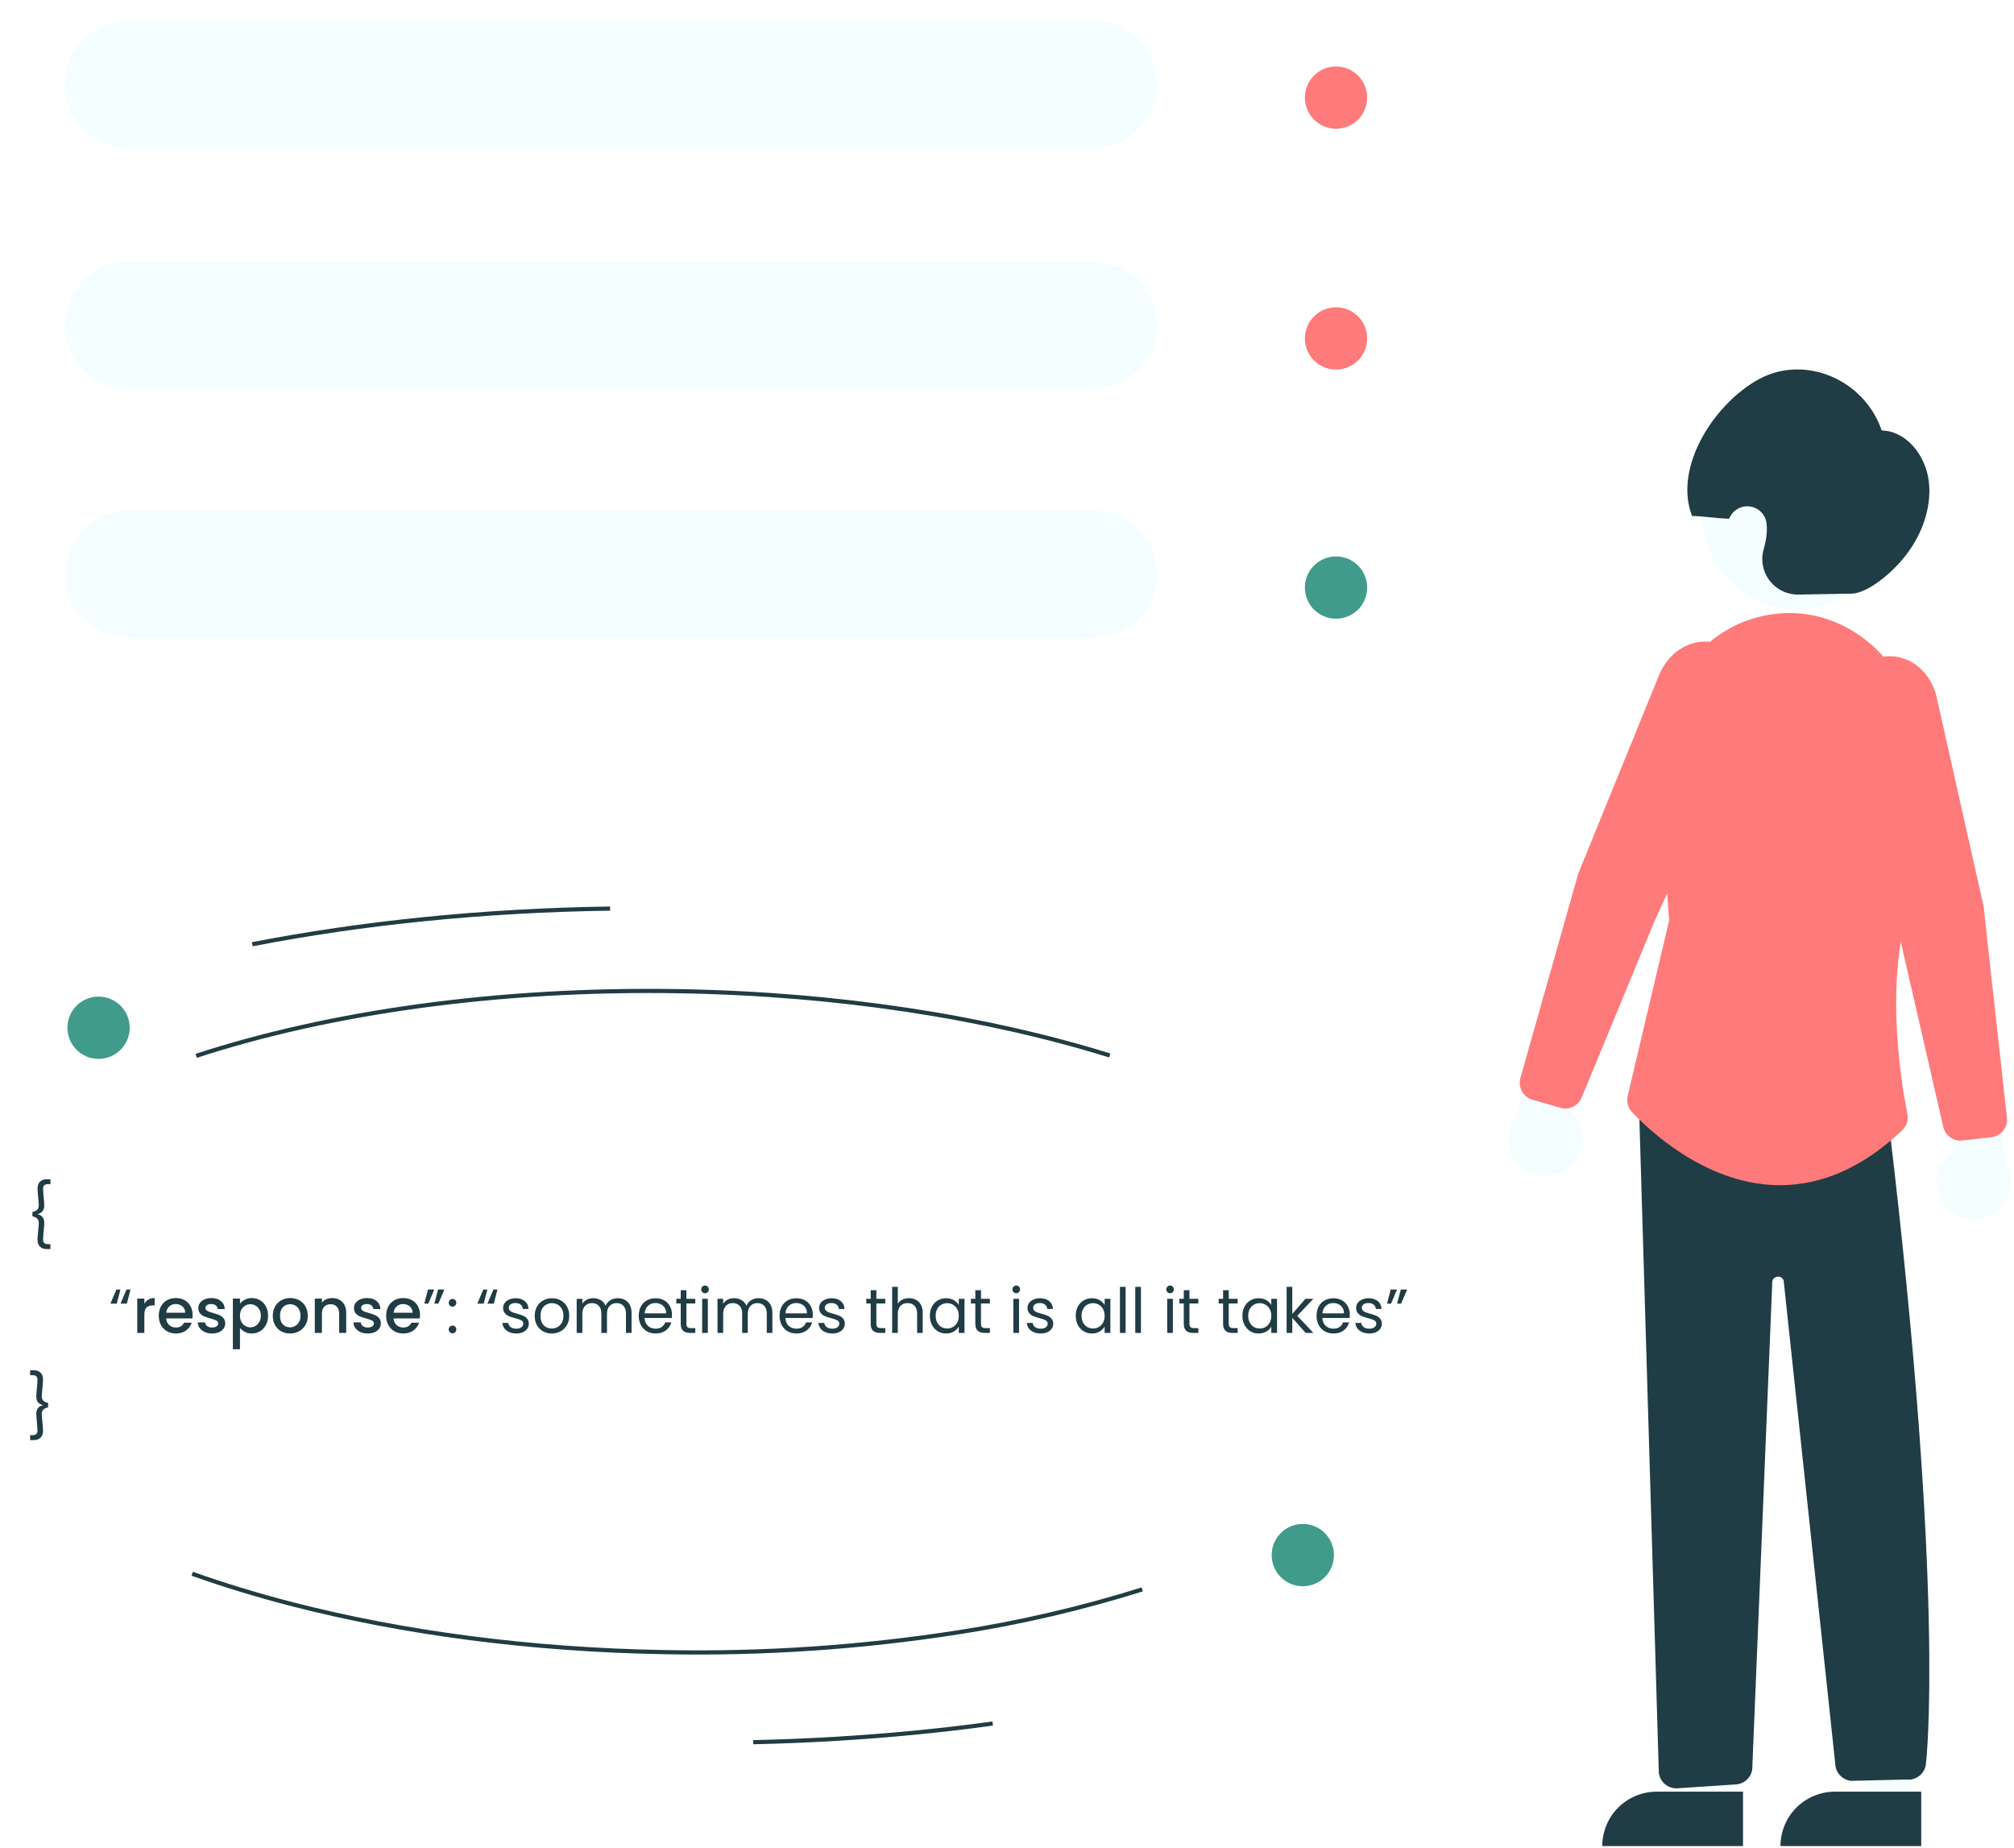 <svg viewBox="0 0 485 445" fill="none" xmlns="http://www.w3.org/2000/svg">
<path d="M181.389 419.557C188.319 419.403 195.161 419.12 201.913 418.707C214.674 417.929 227.054 416.714 239.053 415.061M46.281 378.987C53.897 381.706 62.006 384.177 70.539 386.372C97.009 393.179 127.563 397.318 160.163 397.869C183.744 398.329 207.33 396.738 230.655 393.112C245.689 390.782 260.532 387.322 275.058 382.761M267.242 254.183C237.786 245.02 202.102 239.353 163.559 238.701C119.673 237.959 79.213 243.839 47.247 254.267M146.923 218.805C116.227 219.251 87.121 222.27 60.756 227.393" stroke="#203C44" stroke-miterlimit="10"/>
<path d="M460.348 434.555L449.565 434.554L444.437 392.938L460.352 392.94L460.348 434.555Z" fill="#F4FDFF"/>
<path d="M441.862 431.471H462.659V444.573H428.767C428.767 442.852 429.106 441.149 429.764 439.559C430.422 437.969 431.387 436.525 432.603 435.309C433.819 434.092 435.262 433.127 436.851 432.469C438.44 431.81 440.142 431.471 441.862 431.471Z" fill="#203C44"/>
<path d="M417.429 434.555L406.645 434.554L401.518 392.938L417.433 392.94L417.429 434.555Z" fill="#F4FDFF"/>
<path d="M398.942 431.471H419.74V444.573H385.848C385.848 442.852 386.187 441.149 386.845 439.559C387.503 437.969 388.467 436.525 389.683 435.309C390.899 434.092 392.343 433.127 393.931 432.469C395.52 431.81 397.223 431.471 398.942 431.471Z" fill="#203C44"/>
<path d="M468.655 290.677C467.787 289.718 467.14 288.58 466.759 287.344C466.379 286.108 466.273 284.803 466.451 283.521C466.629 282.24 467.085 281.013 467.788 279.927C468.491 278.841 469.423 277.923 470.519 277.236L467.179 257.291L478.799 252.304L483.12 280.537C484.15 282.455 484.442 284.686 483.938 286.805C483.435 288.924 482.172 290.785 480.389 292.035C478.606 293.285 476.427 293.837 474.264 293.587C472.102 293.337 470.106 292.301 468.655 290.677V290.677Z" fill="#F4FDFF"/>
<path d="M377.688 281.253C378.702 280.451 379.528 279.435 380.108 278.279C380.688 277.123 381.007 275.853 381.044 274.56C381.08 273.267 380.832 271.981 380.318 270.794C379.805 269.607 379.037 268.547 378.069 267.688L384.656 248.57L374.02 241.731L365.097 268.861C363.764 270.583 363.108 272.735 363.255 274.908C363.401 277.081 364.339 279.125 365.891 280.653C367.443 282.18 369.501 283.085 371.675 283.196C373.85 283.306 375.989 282.615 377.688 281.253V281.253Z" fill="#F4FDFF"/>
<path d="M432.917 146.695C445.713 146.695 456.085 136.317 456.085 123.515C456.085 110.714 445.713 100.336 432.917 100.336C420.122 100.336 409.75 110.714 409.75 123.515C409.75 136.317 420.122 146.695 432.917 146.695Z" fill="#F4FDFF"/>
<path d="M445.991 142.955L433.118 143.184C431.778 143.21 430.449 142.921 429.241 142.339C428.032 141.758 426.977 140.9 426.161 139.836C425.344 138.772 424.789 137.53 424.54 136.212C424.291 134.893 424.355 133.535 424.727 132.246C425.002 131.314 425.209 130.364 425.345 129.402C425.49 128.354 425.519 127.292 425.43 126.237C425.349 125.181 424.911 124.184 424.188 123.409C423.466 122.634 422.502 122.128 421.454 121.974C420.407 121.819 419.338 122.026 418.423 122.559C417.507 123.092 416.8 123.92 416.418 124.908C414.253 124.939 409.642 124.233 407.478 124.264C402.882 112.476 412.897 97.052 423.677 91.258C434.668 85.352 448.934 91.361 453.147 103.671C458.994 103.776 463.744 109.545 464.498 116.04C465.251 122.535 462.58 129.316 458.495 134.294C454.41 139.272 449.046 142.9 445.991 142.955Z" fill="#203C44"/>
<path d="M403.678 430.67C402.635 430.664 401.63 430.276 400.854 429.578C400.079 428.881 399.586 427.922 399.469 426.886L394.693 266.223L454.862 270.508L454.908 270.895C468.505 384.773 463.857 424.193 463.809 424.578C463.775 425.16 463.622 425.73 463.359 426.251C463.096 426.771 462.728 427.232 462.279 427.605C461.83 427.977 461.308 428.252 460.748 428.414C460.187 428.576 459.6 428.62 459.021 428.544L445.724 428.863C444.716 428.749 443.782 428.277 443.092 427.533C442.402 426.79 442.001 425.823 441.962 424.809L429.537 308.442C429.46 308.14 429.28 307.874 429.027 307.692C428.774 307.51 428.465 307.423 428.154 307.445C427.834 307.444 427.524 307.555 427.276 307.757C427.029 307.96 426.859 308.242 426.797 308.556L421.997 425.304C422.048 426.388 421.681 427.45 420.971 428.27C420.262 429.09 419.264 429.607 418.185 429.712L404.099 430.649C403.959 430.663 403.818 430.67 403.678 430.67Z" fill="#203C44"/>
<path d="M376.971 266.949C376.574 266.949 376.179 266.893 375.797 266.783L369.044 264.843C367.966 264.532 367.054 263.806 366.509 262.824C365.963 261.843 365.828 260.685 366.132 259.604L380.067 210.375L399.501 162.644C401.433 157.899 405.47 154.787 410.037 154.523C412.123 154.421 414.193 154.926 415.998 155.978C417.802 157.029 419.263 158.581 420.204 160.447V160.447C421.249 162.443 421.823 164.653 421.881 166.906C421.94 169.159 421.481 171.395 420.54 173.443L398.452 221.774L380.891 264.322C380.571 265.099 380.028 265.764 379.33 266.231C378.632 266.699 377.811 266.949 376.971 266.949V266.949Z" fill="#FF7A7A"/>
<path d="M428.645 285.42C428.285 285.42 427.925 285.414 427.565 285.403C410.263 284.882 396.727 271.785 392.991 267.784C392.515 267.273 392.173 266.653 391.995 265.978C391.817 265.304 391.809 264.595 391.971 263.917L401.952 221.67L399.304 184.941C398.888 179.844 399.556 174.716 401.264 169.895C402.972 165.075 405.682 160.671 409.214 156.974C412.157 153.863 415.734 151.422 419.703 149.815C423.672 148.209 427.94 147.475 432.217 147.663C449.059 148.467 462.347 163.529 462.467 181.953C462.653 210.487 461.813 212.448 461.538 213.092C453.132 232.719 457.723 260.27 459.33 268.247C459.474 268.959 459.433 269.695 459.212 270.387C458.992 271.079 458.598 271.702 458.069 272.199C448.824 280.975 438.93 285.419 428.645 285.42Z" fill="#FF7A7A"/>
<path d="M472.096 274.681C471.136 274.68 470.205 274.353 469.454 273.754C468.704 273.155 468.179 272.319 467.965 271.383L457.667 226.5L443.866 175.199C443.277 173.024 443.194 170.742 443.623 168.53C444.053 166.318 444.984 164.233 446.344 162.437C447.581 160.754 449.278 159.465 451.231 158.726C453.184 157.988 455.309 157.831 457.349 158.275C461.81 159.291 465.278 163.027 466.4 168.026L477.677 218.262L483.301 269.17C483.422 270.287 483.097 271.406 482.397 272.283C481.697 273.161 480.678 273.726 479.563 273.856L472.583 274.653C472.421 274.671 472.259 274.681 472.096 274.681V274.681Z" fill="#FF7A7A"/>
<g filter="url(#filter0_dddd)">
<path d="M318.734 131C316.745 131 314.838 131.79 313.431 133.197C312.025 134.603 311.234 136.511 311.234 138.5C311.234 140.489 312.025 142.397 313.431 143.803C314.838 145.21 316.745 146 318.734 146C320.723 146 322.631 145.21 324.038 143.803C325.444 142.397 326.234 140.489 326.234 138.5C326.234 136.511 325.444 134.603 324.038 133.197C322.631 131.79 320.724 131 318.734 131Z" fill="#409B8B"/>
</g>
<path d="M30.88 5C26.838 5 22.961 6.607 20.102 9.467C17.244 12.327 15.638 16.206 15.638 20.25C15.638 24.295 17.244 28.174 20.102 31.034C22.961 33.894 26.838 35.5 30.88 35.5H263.434C267.476 35.5 271.353 33.894 274.211 31.034C277.07 28.174 278.676 24.295 278.676 20.25C278.676 16.206 277.07 12.327 274.211 9.467C271.353 6.607 267.476 5 263.434 5H30.88Z" fill="#F4FDFF"/>
<g filter="url(#filter1_dddd)">
<path d="M318.734 13C316.745 13 314.838 13.79 313.431 15.197C312.025 16.603 311.234 18.511 311.234 20.5C311.234 22.489 312.025 24.397 313.431 25.803C314.838 27.21 316.745 28 318.734 28H318.734C320.724 28 322.631 27.21 324.038 25.803C325.444 24.397 326.234 22.489 326.234 20.5C326.234 18.511 325.444 16.603 324.038 15.197C322.631 13.79 320.724 13 318.734 13V13Z" fill="#FF7A7A"/>
</g>
<path d="M30.88 63C26.838 63 22.961 64.607 20.102 67.467C17.244 70.327 15.638 74.206 15.638 78.25C15.638 82.295 17.244 86.174 20.102 89.034C22.961 91.894 26.838 93.5 30.88 93.5H263.434C267.476 93.5 271.353 91.894 274.211 89.034C277.07 86.174 278.676 82.295 278.676 78.25C278.676 74.206 277.07 70.327 274.211 67.467C271.353 64.607 267.476 63 263.434 63H30.88Z" fill="#F4FDFF"/>
<g filter="url(#filter2_dddd)">
<path d="M318.734 71C316.745 71 314.838 71.79 313.431 73.197C312.025 74.603 311.234 76.511 311.234 78.5C311.234 80.489 312.025 82.397 313.431 83.803C314.838 85.21 316.745 86 318.734 86C320.723 86 322.631 85.21 324.038 83.803C325.444 82.397 326.234 80.489 326.234 78.5C326.234 76.511 325.444 74.603 324.038 73.197C322.631 71.79 320.724 71 318.734 71Z" fill="#FF7A7A"/>
</g>
<path d="M30.88 123C26.838 123 22.961 124.607 20.102 127.467C17.244 130.327 15.638 134.206 15.638 138.25C15.638 142.295 17.244 146.174 20.102 149.034C22.961 151.894 26.838 153.5 30.88 153.5H263.434C267.476 153.5 271.353 151.894 274.211 149.034C277.07 146.174 278.676 142.295 278.676 138.25C278.676 134.206 277.07 130.327 274.211 127.467C271.353 124.607 267.476 123 263.434 123H30.88Z" fill="#F4FDFF"/>
<g filter="url(#filter3_dddd)">
<path d="M310.734 363.999C308.745 363.999 306.838 364.789 305.431 366.195C304.025 367.602 303.234 369.51 303.234 371.499C303.234 373.488 304.025 375.396 305.431 376.802C306.838 378.209 308.745 378.999 310.734 378.999C312.723 378.999 314.631 378.209 316.038 376.802C317.444 375.396 318.234 373.488 318.234 371.499C318.234 369.51 317.444 367.602 316.038 366.195C314.631 364.789 312.724 363.999 310.734 363.999Z" fill="#409B8B"/>
</g>
<g filter="url(#filter4_dddd)">
<path d="M20.734 236.999C18.745 236.999 16.838 237.789 15.431 239.195C14.025 240.602 13.234 242.51 13.234 244.499C13.234 246.488 14.024 248.396 15.431 249.802C16.838 251.209 18.745 251.999 20.734 251.999C22.724 251.999 24.631 251.209 26.038 249.802C27.444 248.396 28.234 246.488 28.234 244.499C28.234 242.51 27.444 240.602 26.038 239.195C24.631 237.789 22.724 236.999 20.734 236.999Z" fill="#409B8B"/>
</g>
<path d="M7.809 291.863C8.829 291.673 9.339 291.148 9.339 290.288C9.339 289.908 9.289 289.258 9.189 288.338C9.089 287.358 9.039 286.648 9.039 286.208C9.039 285.488 9.239 284.938 9.639 284.558C10.049 284.178 10.594 283.988 11.274 283.988H12.144V285.173H11.529C11.139 285.173 10.849 285.263 10.659 285.443C10.469 285.613 10.374 285.898 10.374 286.298C10.374 286.588 10.394 286.948 10.434 287.378C10.474 287.798 10.499 288.083 10.509 288.233C10.609 289.193 10.659 289.893 10.659 290.333C10.659 290.863 10.524 291.308 10.254 291.668C9.994 292.018 9.589 292.253 9.039 292.373V292.403C9.589 292.523 9.994 292.763 10.254 293.123C10.524 293.483 10.659 293.928 10.659 294.458C10.659 294.898 10.609 295.598 10.509 296.558C10.499 296.708 10.474 296.998 10.434 297.428C10.394 297.848 10.374 298.203 10.374 298.493C10.374 298.893 10.469 299.178 10.659 299.348C10.849 299.528 11.139 299.618 11.529 299.618H12.144V300.803H11.274C10.594 300.803 10.049 300.613 9.639 300.233C9.239 299.853 9.039 299.303 9.039 298.583C9.039 298.143 9.089 297.433 9.189 296.453C9.289 295.533 9.339 294.883 9.339 294.503C9.339 293.643 8.829 293.118 7.809 292.928V291.863Z" fill="#203C44"/>
<path d="M28.119 313.948H26.59L28.029 310.543H29.005L28.119 313.948ZM30.549 313.948H29.02L30.459 310.543H31.434L30.549 313.948Z" fill="#203C44"/>
<path d="M34.763 313.933C35.013 313.513 35.343 313.188 35.753 312.958C36.173 312.718 36.668 312.598 37.238 312.598V314.368H36.803C36.133 314.368 35.623 314.538 35.273 314.878C34.933 315.218 34.763 315.808 34.763 316.648V320.998H33.053V312.733H34.763V313.933Z" fill="#203C44"/>
<path d="M46.385 316.663C46.385 316.973 46.365 317.253 46.325 317.503H40.01C40.06 318.163 40.305 318.693 40.745 319.093C41.185 319.493 41.725 319.693 42.365 319.693C43.285 319.693 43.935 319.308 44.315 318.538H46.16C45.91 319.298 45.455 319.923 44.795 320.413C44.145 320.893 43.335 321.133 42.365 321.133C41.575 321.133 40.865 320.958 40.235 320.608C39.615 320.248 39.125 319.748 38.765 319.108C38.415 318.458 38.24 317.708 38.24 316.858C38.24 316.008 38.41 315.263 38.75 314.623C39.1 313.973 39.585 313.473 40.205 313.123C40.835 312.773 41.555 312.598 42.365 312.598C43.145 312.598 43.84 312.768 44.45 313.108C45.06 313.448 45.535 313.928 45.875 314.548C46.215 315.158 46.385 315.863 46.385 316.663ZM44.6 316.123C44.59 315.493 44.365 314.988 43.925 314.608C43.485 314.228 42.94 314.038 42.29 314.038C41.7 314.038 41.195 314.228 40.775 314.608C40.355 314.978 40.105 315.483 40.025 316.123H44.6Z" fill="#203C44"/>
<path d="M51.067 321.133C50.417 321.133 49.832 321.018 49.312 320.788C48.802 320.548 48.397 320.228 48.097 319.828C47.797 319.418 47.637 318.963 47.617 318.463H49.387C49.417 318.813 49.582 319.108 49.882 319.348C50.192 319.578 50.577 319.693 51.037 319.693C51.517 319.693 51.887 319.603 52.147 319.423C52.417 319.233 52.552 318.993 52.552 318.703C52.552 318.393 52.402 318.163 52.102 318.013C51.812 317.863 51.347 317.698 50.707 317.518C50.087 317.348 49.582 317.183 49.192 317.023C48.802 316.863 48.462 316.618 48.172 316.288C47.892 315.958 47.752 315.523 47.752 314.983C47.752 314.543 47.882 314.143 48.142 313.783C48.402 313.413 48.772 313.123 49.252 312.913C49.742 312.703 50.302 312.598 50.932 312.598C51.872 312.598 52.627 312.838 53.197 313.318C53.777 313.788 54.087 314.433 54.127 315.253H52.417C52.387 314.883 52.237 314.588 51.967 314.368C51.697 314.148 51.332 314.038 50.872 314.038C50.422 314.038 50.077 314.123 49.837 314.293C49.597 314.463 49.477 314.688 49.477 314.968C49.477 315.188 49.557 315.373 49.717 315.523C49.877 315.673 50.072 315.793 50.302 315.883C50.532 315.963 50.872 316.068 51.322 316.198C51.922 316.358 52.412 316.523 52.792 316.693C53.182 316.853 53.517 317.093 53.797 317.413C54.077 317.733 54.222 318.158 54.232 318.688C54.232 319.158 54.102 319.578 53.842 319.948C53.582 320.318 53.212 320.608 52.732 320.818C52.262 321.028 51.707 321.133 51.067 321.133Z" fill="#203C44"/>
<path d="M57.79 313.948C58.08 313.568 58.475 313.248 58.975 312.988C59.475 312.728 60.04 312.598 60.67 312.598C61.39 312.598 62.045 312.778 62.635 313.138C63.235 313.488 63.705 313.983 64.045 314.623C64.385 315.263 64.555 315.998 64.555 316.828C64.555 317.658 64.385 318.403 64.045 319.063C63.705 319.713 63.235 320.223 62.635 320.593C62.045 320.953 61.39 321.133 60.67 321.133C60.04 321.133 59.48 321.008 58.99 320.758C58.5 320.498 58.1 320.178 57.79 319.798V324.928H56.08V312.733H57.79V313.948ZM62.815 316.828C62.815 316.258 62.695 315.768 62.455 315.358C62.225 314.938 61.915 314.623 61.525 314.413C61.145 314.193 60.735 314.083 60.295 314.083C59.865 314.083 59.455 314.193 59.065 314.413C58.685 314.633 58.375 314.953 58.135 315.373C57.905 315.793 57.79 316.288 57.79 316.858C57.79 317.428 57.905 317.928 58.135 318.358C58.375 318.778 58.685 319.098 59.065 319.318C59.455 319.538 59.865 319.648 60.295 319.648C60.735 319.648 61.145 319.538 61.525 319.318C61.915 319.088 62.225 318.758 62.455 318.328C62.695 317.898 62.815 317.398 62.815 316.828Z" fill="#203C44"/>
<path d="M69.831 321.133C69.051 321.133 68.346 320.958 67.716 320.608C67.086 320.248 66.591 319.748 66.231 319.108C65.871 318.458 65.691 317.708 65.691 316.858C65.691 316.018 65.876 315.273 66.246 314.623C66.616 313.973 67.121 313.473 67.761 313.123C68.401 312.773 69.116 312.598 69.906 312.598C70.696 312.598 71.411 312.773 72.051 313.123C72.691 313.473 73.196 313.973 73.566 314.623C73.936 315.273 74.121 316.018 74.121 316.858C74.121 317.698 73.931 318.443 73.551 319.093C73.171 319.743 72.651 320.248 71.991 320.608C71.341 320.958 70.621 321.133 69.831 321.133ZM69.831 319.648C70.271 319.648 70.681 319.543 71.061 319.333C71.451 319.123 71.766 318.808 72.006 318.388C72.246 317.968 72.366 317.458 72.366 316.858C72.366 316.258 72.251 315.753 72.021 315.343C71.791 314.923 71.486 314.608 71.106 314.398C70.726 314.188 70.316 314.083 69.876 314.083C69.436 314.083 69.026 314.188 68.646 314.398C68.276 314.608 67.981 314.923 67.761 315.343C67.541 315.753 67.431 316.258 67.431 316.858C67.431 317.748 67.656 318.438 68.106 318.928C68.566 319.408 69.141 319.648 69.831 319.648Z" fill="#203C44"/>
<path d="M79.981 312.598C80.632 312.598 81.212 312.733 81.722 313.003C82.242 313.273 82.647 313.673 82.936 314.203C83.227 314.733 83.371 315.373 83.371 316.123V320.998H81.677V316.378C81.677 315.638 81.492 315.073 81.121 314.683C80.751 314.283 80.246 314.083 79.606 314.083C78.966 314.083 78.457 314.283 78.076 314.683C77.707 315.073 77.522 315.638 77.522 316.378V320.998H75.811V312.733H77.522V313.678C77.802 313.338 78.156 313.073 78.587 312.883C79.026 312.693 79.492 312.598 79.981 312.598Z" fill="#203C44"/>
<path d="M88.553 321.133C87.903 321.133 87.318 321.018 86.798 320.788C86.288 320.548 85.883 320.228 85.583 319.828C85.283 319.418 85.123 318.963 85.103 318.463H86.873C86.903 318.813 87.068 319.108 87.368 319.348C87.678 319.578 88.063 319.693 88.523 319.693C89.003 319.693 89.373 319.603 89.633 319.423C89.903 319.233 90.038 318.993 90.038 318.703C90.038 318.393 89.888 318.163 89.588 318.013C89.298 317.863 88.833 317.698 88.193 317.518C87.573 317.348 87.068 317.183 86.678 317.023C86.288 316.863 85.948 316.618 85.658 316.288C85.378 315.958 85.238 315.523 85.238 314.983C85.238 314.543 85.368 314.143 85.628 313.783C85.888 313.413 86.258 313.123 86.738 312.913C87.228 312.703 87.788 312.598 88.418 312.598C89.358 312.598 90.113 312.838 90.683 313.318C91.263 313.788 91.573 314.433 91.613 315.253H89.903C89.873 314.883 89.723 314.588 89.453 314.368C89.183 314.148 88.818 314.038 88.358 314.038C87.908 314.038 87.563 314.123 87.323 314.293C87.083 314.463 86.963 314.688 86.963 314.968C86.963 315.188 87.043 315.373 87.203 315.523C87.363 315.673 87.558 315.793 87.788 315.883C88.018 315.963 88.358 316.068 88.808 316.198C89.408 316.358 89.898 316.523 90.278 316.693C90.668 316.853 91.003 317.093 91.283 317.413C91.563 317.733 91.708 318.158 91.718 318.688C91.718 319.158 91.588 319.578 91.328 319.948C91.068 320.318 90.698 320.608 90.218 320.818C89.748 321.028 89.193 321.133 88.553 321.133Z" fill="#203C44"/>
<path d="M101.14 316.663C101.14 316.973 101.12 317.253 101.08 317.503H94.765C94.815 318.163 95.061 318.693 95.501 319.093C95.941 319.493 96.481 319.693 97.121 319.693C98.04 319.693 98.69 319.308 99.07 318.538H100.915C100.665 319.298 100.21 319.923 99.55 320.413C98.9 320.893 98.091 321.133 97.121 321.133C96.331 321.133 95.62 320.958 94.99 320.608C94.37 320.248 93.88 319.748 93.52 319.108C93.17 318.458 92.996 317.708 92.996 316.858C92.996 316.008 93.165 315.263 93.505 314.623C93.855 313.973 94.34 313.473 94.96 313.123C95.59 312.773 96.311 312.598 97.121 312.598C97.9 312.598 98.596 312.768 99.206 313.108C99.816 313.448 100.29 313.928 100.63 314.548C100.97 315.158 101.14 315.863 101.14 316.663ZM99.355 316.123C99.345 315.493 99.121 314.988 98.68 314.608C98.24 314.228 97.695 314.038 97.045 314.038C96.455 314.038 95.95 314.228 95.53 314.608C95.11 314.978 94.86 315.483 94.78 316.123H99.355Z" fill="#203C44"/>
<path d="M103.063 310.543H104.578L103.138 313.948H102.178L103.063 310.543ZM105.493 310.543H107.008L105.568 313.948H104.593L105.493 310.543Z" fill="#203C44"/>
<path d="M108.987 321.088C108.727 321.088 108.507 320.998 108.327 320.818C108.147 320.638 108.057 320.418 108.057 320.158C108.057 319.898 108.147 319.678 108.327 319.498C108.507 319.318 108.727 319.228 108.987 319.228C109.237 319.228 109.447 319.318 109.617 319.498C109.797 319.678 109.887 319.898 109.887 320.158C109.887 320.418 109.797 320.638 109.617 320.818C109.447 320.998 109.237 321.088 108.987 321.088ZM108.987 314.668C108.727 314.668 108.507 314.578 108.327 314.398C108.147 314.218 108.057 313.998 108.057 313.738C108.057 313.478 108.147 313.258 108.327 313.078C108.507 312.898 108.727 312.808 108.987 312.808C109.237 312.808 109.447 312.898 109.617 313.078C109.797 313.258 109.887 313.478 109.887 313.738C109.887 313.998 109.797 314.218 109.617 314.398C109.447 314.578 109.237 314.668 108.987 314.668Z" fill="#203C44"/>
<path d="M116.479 313.948H114.949L116.389 310.543H117.364L116.479 313.948ZM118.909 313.948H117.379L118.819 310.543H119.794L118.909 313.948Z" fill="#203C44"/>
<path d="M124.352 321.133C123.722 321.133 123.157 321.028 122.657 320.818C122.157 320.598 121.762 320.298 121.472 319.918C121.182 319.528 121.022 319.083 120.992 318.583H122.402C122.442 318.993 122.632 319.328 122.972 319.588C123.322 319.848 123.777 319.978 124.337 319.978C124.857 319.978 125.267 319.863 125.567 319.633C125.867 319.403 126.017 319.113 126.017 318.763C126.017 318.403 125.857 318.138 125.537 317.968C125.217 317.788 124.722 317.613 124.052 317.443C123.442 317.283 122.942 317.123 122.552 316.963C122.172 316.793 121.842 316.548 121.562 316.228C121.292 315.898 121.157 315.468 121.157 314.938C121.157 314.518 121.282 314.133 121.532 313.783C121.782 313.433 122.137 313.158 122.597 312.958C123.057 312.748 123.582 312.643 124.172 312.643C125.082 312.643 125.817 312.873 126.377 313.333C126.937 313.793 127.237 314.423 127.277 315.223H125.912C125.882 314.793 125.707 314.448 125.387 314.188C125.077 313.928 124.657 313.798 124.127 313.798C123.637 313.798 123.247 313.903 122.957 314.113C122.667 314.323 122.522 314.598 122.522 314.938C122.522 315.208 122.607 315.433 122.777 315.613C122.957 315.783 123.177 315.923 123.437 316.033C123.707 316.133 124.077 316.248 124.547 316.378C125.137 316.538 125.617 316.698 125.987 316.858C126.357 317.008 126.672 317.238 126.932 317.548C127.202 317.858 127.342 318.263 127.352 318.763C127.352 319.213 127.227 319.618 126.977 319.978C126.727 320.338 126.372 320.623 125.912 320.833C125.462 321.033 124.942 321.133 124.352 321.133Z" fill="#203C44"/>
<path d="M132.864 321.133C132.094 321.133 131.394 320.958 130.764 320.608C130.144 320.258 129.654 319.763 129.294 319.123C128.944 318.473 128.769 317.723 128.769 316.873C128.769 316.033 128.949 315.293 129.309 314.653C129.679 314.003 130.179 313.508 130.809 313.168C131.439 312.818 132.144 312.643 132.924 312.643C133.704 312.643 134.409 312.818 135.039 313.168C135.669 313.508 136.164 313.998 136.524 314.638C136.894 315.278 137.079 316.023 137.079 316.873C137.079 317.723 136.889 318.473 136.509 319.123C136.139 319.763 135.634 320.258 134.994 320.608C134.354 320.958 133.644 321.133 132.864 321.133ZM132.864 319.933C133.354 319.933 133.814 319.818 134.244 319.588C134.674 319.358 135.019 319.013 135.279 318.553C135.549 318.093 135.684 317.533 135.684 316.873C135.684 316.213 135.554 315.653 135.294 315.193C135.034 314.733 134.694 314.393 134.274 314.173C133.854 313.943 133.399 313.828 132.909 313.828C132.409 313.828 131.949 313.943 131.529 314.173C131.119 314.393 130.789 314.733 130.539 315.193C130.289 315.653 130.164 316.213 130.164 316.873C130.164 317.543 130.284 318.108 130.524 318.568C130.774 319.028 131.104 319.373 131.514 319.603C131.924 319.823 132.374 319.933 132.864 319.933Z" fill="#203C44"/>
<path d="M148.759 312.628C149.399 312.628 149.969 312.763 150.469 313.033C150.969 313.293 151.364 313.688 151.654 314.218C151.944 314.748 152.089 315.393 152.089 316.153V320.998H150.739V316.348C150.739 315.528 150.534 314.903 150.124 314.473C149.724 314.033 149.179 313.813 148.489 313.813C147.779 313.813 147.214 314.043 146.794 314.503C146.374 314.953 146.164 315.608 146.164 316.468V320.998H144.814V316.348C144.814 315.528 144.609 314.903 144.199 314.473C143.799 314.033 143.254 313.813 142.564 313.813C141.854 313.813 141.289 314.043 140.869 314.503C140.449 314.953 140.239 315.608 140.239 316.468V320.998H138.874V312.778H140.239V313.963C140.509 313.533 140.869 313.203 141.319 312.973C141.779 312.743 142.284 312.628 142.834 312.628C143.524 312.628 144.134 312.783 144.664 313.093C145.194 313.403 145.589 313.858 145.849 314.458C146.079 313.878 146.459 313.428 146.989 313.108C147.519 312.788 148.109 312.628 148.759 312.628Z" fill="#203C44"/>
<path d="M161.828 316.573C161.828 316.833 161.813 317.108 161.783 317.398H155.213C155.263 318.208 155.538 318.843 156.038 319.303C156.548 319.753 157.163 319.978 157.883 319.978C158.473 319.978 158.963 319.843 159.353 319.573C159.753 319.293 160.033 318.923 160.193 318.463H161.663C161.443 319.253 161.003 319.898 160.343 320.398C159.683 320.888 158.863 321.133 157.883 321.133C157.103 321.133 156.403 320.958 155.783 320.608C155.173 320.258 154.693 319.763 154.343 319.123C153.993 318.473 153.818 317.723 153.818 316.873C153.818 316.023 153.988 315.278 154.328 314.638C154.668 313.998 155.143 313.508 155.753 313.168C156.373 312.818 157.083 312.643 157.883 312.643C158.663 312.643 159.353 312.813 159.953 313.153C160.553 313.493 161.013 313.963 161.333 314.563C161.663 315.153 161.828 315.823 161.828 316.573ZM160.418 316.288C160.418 315.768 160.303 315.323 160.073 314.953C159.843 314.573 159.528 314.288 159.128 314.098C158.738 313.898 158.303 313.798 157.823 313.798C157.133 313.798 156.543 314.018 156.053 314.458C155.573 314.898 155.298 315.508 155.228 316.288H160.418Z" fill="#203C44"/>
<path d="M165.295 313.903V318.748C165.295 319.148 165.38 319.433 165.55 319.603C165.72 319.763 166.015 319.843 166.435 319.843H167.44V320.998H166.21C165.45 320.998 164.88 320.823 164.5 320.473C164.12 320.123 163.93 319.548 163.93 318.748V313.903H162.865V312.778H163.93V310.708H165.295V312.778H167.44V313.903H165.295Z" fill="#203C44"/>
<path d="M169.798 311.443C169.538 311.443 169.318 311.353 169.138 311.173C168.958 310.993 168.868 310.773 168.868 310.513C168.868 310.253 168.958 310.033 169.138 309.853C169.318 309.673 169.538 309.583 169.798 309.583C170.048 309.583 170.258 309.673 170.428 309.853C170.608 310.033 170.699 310.253 170.699 310.513C170.699 310.773 170.608 310.993 170.428 311.173C170.258 311.353 170.048 311.443 169.798 311.443ZM170.458 312.778V320.998H169.093V312.778H170.458Z" fill="#203C44"/>
<path d="M182.67 312.628C183.31 312.628 183.88 312.763 184.38 313.033C184.88 313.293 185.275 313.688 185.565 314.218C185.855 314.748 186 315.393 186 316.153V320.998H184.65V316.348C184.65 315.528 184.445 314.903 184.035 314.473C183.635 314.033 183.09 313.813 182.4 313.813C181.69 313.813 181.125 314.043 180.705 314.503C180.285 314.953 180.075 315.608 180.075 316.468V320.998H178.725V316.348C178.725 315.528 178.52 314.903 178.11 314.473C177.71 314.033 177.165 313.813 176.475 313.813C175.765 313.813 175.2 314.043 174.78 314.503C174.36 314.953 174.15 315.608 174.15 316.468V320.998H172.785V312.778H174.15V313.963C174.42 313.533 174.78 313.203 175.23 312.973C175.69 312.743 176.195 312.628 176.745 312.628C177.435 312.628 178.045 312.783 178.575 313.093C179.105 313.403 179.5 313.858 179.76 314.458C179.99 313.878 180.37 313.428 180.9 313.108C181.43 312.788 182.02 312.628 182.67 312.628Z" fill="#203C44"/>
<path d="M195.739 316.573C195.739 316.833 195.724 317.108 195.694 317.398H189.124C189.174 318.208 189.449 318.843 189.949 319.303C190.459 319.753 191.074 319.978 191.794 319.978C192.384 319.978 192.874 319.843 193.264 319.573C193.664 319.293 193.944 318.923 194.104 318.463H195.574C195.354 319.253 194.914 319.898 194.254 320.398C193.594 320.888 192.774 321.133 191.794 321.133C191.014 321.133 190.314 320.958 189.694 320.608C189.084 320.258 188.604 319.763 188.254 319.123C187.904 318.473 187.729 317.723 187.729 316.873C187.729 316.023 187.899 315.278 188.239 314.638C188.579 313.998 189.054 313.508 189.664 313.168C190.284 312.818 190.994 312.643 191.794 312.643C192.574 312.643 193.264 312.813 193.864 313.153C194.464 313.493 194.924 313.963 195.244 314.563C195.574 315.153 195.739 315.823 195.739 316.573ZM194.329 316.288C194.329 315.768 194.214 315.323 193.984 314.953C193.754 314.573 193.439 314.288 193.039 314.098C192.649 313.898 192.214 313.798 191.734 313.798C191.044 313.798 190.454 314.018 189.964 314.458C189.484 314.898 189.209 315.508 189.139 316.288H194.329Z" fill="#203C44"/>
<path d="M200.451 321.133C199.821 321.133 199.256 321.028 198.756 320.818C198.256 320.598 197.861 320.298 197.571 319.918C197.281 319.528 197.121 319.083 197.091 318.583H198.501C198.541 318.993 198.731 319.328 199.071 319.588C199.421 319.848 199.876 319.978 200.436 319.978C200.956 319.978 201.366 319.863 201.666 319.633C201.966 319.403 202.116 319.113 202.116 318.763C202.116 318.403 201.956 318.138 201.636 317.968C201.316 317.788 200.821 317.613 200.151 317.443C199.541 317.283 199.041 317.123 198.651 316.963C198.271 316.793 197.941 316.548 197.661 316.228C197.391 315.898 197.256 315.468 197.256 314.938C197.256 314.518 197.381 314.133 197.631 313.783C197.881 313.433 198.236 313.158 198.696 312.958C199.156 312.748 199.681 312.643 200.271 312.643C201.181 312.643 201.916 312.873 202.476 313.333C203.036 313.793 203.336 314.423 203.376 315.223H202.011C201.981 314.793 201.806 314.448 201.486 314.188C201.176 313.928 200.756 313.798 200.226 313.798C199.736 313.798 199.346 313.903 199.056 314.113C198.766 314.323 198.621 314.598 198.621 314.938C198.621 315.208 198.706 315.433 198.876 315.613C199.056 315.783 199.276 315.923 199.536 316.033C199.806 316.133 200.176 316.248 200.646 316.378C201.236 316.538 201.716 316.698 202.086 316.858C202.456 317.008 202.771 317.238 203.031 317.548C203.301 317.858 203.441 318.263 203.451 318.763C203.451 319.213 203.326 319.618 203.076 319.978C202.826 320.338 202.471 320.623 202.011 320.833C201.561 321.033 201.041 321.133 200.451 321.133Z" fill="#203C44"/>
<path d="M211.042 313.903V318.748C211.042 319.148 211.127 319.433 211.297 319.603C211.467 319.763 211.762 319.843 212.182 319.843H213.187V320.998H211.957C211.197 320.998 210.627 320.823 210.247 320.473C209.867 320.123 209.677 319.548 209.677 318.748V313.903H208.612V312.778H209.677V310.708H211.042V312.778H213.187V313.903H211.042Z" fill="#203C44"/>
<path d="M218.921 312.628C219.541 312.628 220.101 312.763 220.601 313.033C221.101 313.293 221.491 313.688 221.771 314.218C222.061 314.748 222.206 315.393 222.206 316.153V320.998H220.856V316.348C220.856 315.528 220.651 314.903 220.241 314.473C219.831 314.033 219.271 313.813 218.561 313.813C217.841 313.813 217.266 314.038 216.836 314.488C216.416 314.938 216.206 315.593 216.206 316.453V320.998H214.841V309.898H216.206V313.948C216.476 313.528 216.846 313.203 217.316 312.973C217.796 312.743 218.331 312.628 218.921 312.628Z" fill="#203C44"/>
<path d="M223.925 316.858C223.925 316.018 224.095 315.283 224.435 314.653C224.775 314.013 225.24 313.518 225.83 313.168C226.43 312.818 227.095 312.643 227.825 312.643C228.545 312.643 229.17 312.798 229.7 313.108C230.23 313.418 230.625 313.808 230.885 314.278V312.778H232.265V320.998H230.885V319.468C230.615 319.948 230.21 320.348 229.67 320.668C229.14 320.978 228.52 321.133 227.81 321.133C227.08 321.133 226.42 320.953 225.83 320.593C225.24 320.233 224.775 319.728 224.435 319.078C224.095 318.428 223.925 317.688 223.925 316.858ZM230.885 316.873C230.885 316.253 230.76 315.713 230.51 315.253C230.26 314.793 229.92 314.443 229.49 314.203C229.07 313.953 228.605 313.828 228.095 313.828C227.585 313.828 227.12 313.948 226.7 314.188C226.28 314.428 225.945 314.778 225.695 315.238C225.445 315.698 225.32 316.238 225.32 316.858C225.32 317.488 225.445 318.038 225.695 318.508C225.945 318.968 226.28 319.323 226.7 319.573C227.12 319.813 227.585 319.933 228.095 319.933C228.605 319.933 229.07 319.813 229.49 319.573C229.92 319.323 230.26 318.968 230.51 318.508C230.76 318.038 230.885 317.493 230.885 316.873Z" fill="#203C44"/>
<path d="M236.237 313.903V318.748C236.237 319.148 236.322 319.433 236.492 319.603C236.662 319.763 236.957 319.843 237.377 319.843H238.382V320.998H237.152C236.392 320.998 235.822 320.823 235.442 320.473C235.062 320.123 234.872 319.548 234.872 318.748V313.903H233.807V312.778H234.872V310.708H236.237V312.778H238.382V313.903H236.237Z" fill="#203C44"/>
<path d="M244.74 311.443C244.48 311.443 244.26 311.353 244.08 311.173C243.9 310.993 243.81 310.773 243.81 310.513C243.81 310.253 243.9 310.033 244.08 309.853C244.26 309.673 244.48 309.583 244.74 309.583C244.99 309.583 245.2 309.673 245.37 309.853C245.55 310.033 245.64 310.253 245.64 310.513C245.64 310.773 245.55 310.993 245.37 311.173C245.2 311.353 244.99 311.443 244.74 311.443ZM245.4 312.778V320.998H244.035V312.778H245.4Z" fill="#203C44"/>
<path d="M250.636 321.133C250.006 321.133 249.441 321.028 248.941 320.818C248.441 320.598 248.046 320.298 247.756 319.918C247.466 319.528 247.306 319.083 247.276 318.583H248.686C248.726 318.993 248.916 319.328 249.256 319.588C249.606 319.848 250.061 319.978 250.621 319.978C251.141 319.978 251.551 319.863 251.851 319.633C252.151 319.403 252.301 319.113 252.301 318.763C252.301 318.403 252.141 318.138 251.821 317.968C251.501 317.788 251.006 317.613 250.336 317.443C249.726 317.283 249.226 317.123 248.836 316.963C248.456 316.793 248.126 316.548 247.846 316.228C247.576 315.898 247.441 315.468 247.441 314.938C247.441 314.518 247.566 314.133 247.816 313.783C248.066 313.433 248.421 313.158 248.881 312.958C249.341 312.748 249.866 312.643 250.456 312.643C251.366 312.643 252.101 312.873 252.661 313.333C253.221 313.793 253.521 314.423 253.561 315.223H252.196C252.166 314.793 251.991 314.448 251.671 314.188C251.361 313.928 250.941 313.798 250.411 313.798C249.921 313.798 249.531 313.903 249.241 314.113C248.951 314.323 248.806 314.598 248.806 314.938C248.806 315.208 248.891 315.433 249.061 315.613C249.241 315.783 249.461 315.923 249.721 316.033C249.991 316.133 250.361 316.248 250.831 316.378C251.421 316.538 251.901 316.698 252.271 316.858C252.641 317.008 252.956 317.238 253.216 317.548C253.486 317.858 253.626 318.263 253.636 318.763C253.636 319.213 253.511 319.618 253.261 319.978C253.011 320.338 252.656 320.623 252.196 320.833C251.746 321.033 251.226 321.133 250.636 321.133Z" fill="#203C44"/>
<path d="M259.052 316.858C259.052 316.018 259.222 315.283 259.562 314.653C259.902 314.013 260.367 313.518 260.957 313.168C261.557 312.818 262.222 312.643 262.952 312.643C263.672 312.643 264.297 312.798 264.827 313.108C265.357 313.418 265.752 313.808 266.012 314.278V312.778H267.392V320.998H266.012V319.468C265.742 319.948 265.337 320.348 264.797 320.668C264.267 320.978 263.647 321.133 262.937 321.133C262.207 321.133 261.547 320.953 260.957 320.593C260.367 320.233 259.902 319.728 259.562 319.078C259.222 318.428 259.052 317.688 259.052 316.858ZM266.012 316.873C266.012 316.253 265.887 315.713 265.637 315.253C265.387 314.793 265.047 314.443 264.617 314.203C264.197 313.953 263.732 313.828 263.222 313.828C262.712 313.828 262.247 313.948 261.827 314.188C261.407 314.428 261.072 314.778 260.822 315.238C260.572 315.698 260.447 316.238 260.447 316.858C260.447 317.488 260.572 318.038 260.822 318.508C261.072 318.968 261.407 319.323 261.827 319.573C262.247 319.813 262.712 319.933 263.222 319.933C263.732 319.933 264.197 319.813 264.617 319.573C265.047 319.323 265.387 318.968 265.637 318.508C265.887 318.038 266.012 317.493 266.012 316.873Z" fill="#203C44"/>
<path d="M271.064 309.898V320.998H269.699V309.898H271.064Z" fill="#203C44"/>
<path d="M274.755 309.898V320.998H273.39V309.898H274.755Z" fill="#203C44"/>
<path d="M281.786 311.443C281.526 311.443 281.306 311.353 281.126 311.173C280.946 310.993 280.856 310.773 280.856 310.513C280.856 310.253 280.946 310.033 281.126 309.853C281.306 309.673 281.526 309.583 281.786 309.583C282.036 309.583 282.246 309.673 282.416 309.853C282.596 310.033 282.686 310.253 282.686 310.513C282.686 310.773 282.596 310.993 282.416 311.173C282.246 311.353 282.036 311.443 281.786 311.443ZM282.446 312.778V320.998H281.081V312.778H282.446Z" fill="#203C44"/>
<path d="M286.437 313.903V318.748C286.437 319.148 286.522 319.433 286.692 319.603C286.862 319.763 287.157 319.843 287.577 319.843H288.582V320.998H287.352C286.592 320.998 286.022 320.823 285.642 320.473C285.262 320.123 285.072 319.548 285.072 318.748V313.903H284.007V312.778H285.072V310.708H286.437V312.778H288.582V313.903H286.437Z" fill="#203C44"/>
<path d="M295.9 313.903V318.748C295.9 319.148 295.985 319.433 296.155 319.603C296.325 319.763 296.62 319.843 297.04 319.843H298.045V320.998H296.815C296.055 320.998 295.485 320.823 295.105 320.473C294.725 320.123 294.535 319.548 294.535 318.748V313.903H293.47V312.778H294.535V310.708H295.9V312.778H298.045V313.903H295.9Z" fill="#203C44"/>
<path d="M299.189 316.858C299.189 316.018 299.359 315.283 299.699 314.653C300.039 314.013 300.504 313.518 301.094 313.168C301.694 312.818 302.359 312.643 303.089 312.643C303.809 312.643 304.434 312.798 304.964 313.108C305.494 313.418 305.889 313.808 306.149 314.278V312.778H307.529V320.998H306.149V319.468C305.879 319.948 305.474 320.348 304.934 320.668C304.404 320.978 303.784 321.133 303.074 321.133C302.344 321.133 301.684 320.953 301.094 320.593C300.504 320.233 300.039 319.728 299.699 319.078C299.359 318.428 299.189 317.688 299.189 316.858ZM306.149 316.873C306.149 316.253 306.024 315.713 305.774 315.253C305.524 314.793 305.184 314.443 304.754 314.203C304.334 313.953 303.869 313.828 303.359 313.828C302.849 313.828 302.384 313.948 301.964 314.188C301.544 314.428 301.209 314.778 300.959 315.238C300.709 315.698 300.584 316.238 300.584 316.858C300.584 317.488 300.709 318.038 300.959 318.508C301.209 318.968 301.544 319.323 301.964 319.573C302.384 319.813 302.849 319.933 303.359 319.933C303.869 319.933 304.334 319.813 304.754 319.573C305.184 319.323 305.524 318.968 305.774 318.508C306.024 318.038 306.149 317.493 306.149 316.873Z" fill="#203C44"/>
<path d="M314.426 320.998L311.201 317.368V320.998H309.836V309.898H311.201V316.423L314.366 312.778H316.271L312.401 316.873L316.286 320.998H314.426Z" fill="#203C44"/>
<path d="M325.055 316.573C325.055 316.833 325.04 317.108 325.01 317.398H318.44C318.49 318.208 318.765 318.843 319.265 319.303C319.775 319.753 320.39 319.978 321.11 319.978C321.7 319.978 322.19 319.843 322.58 319.573C322.98 319.293 323.26 318.923 323.42 318.463H324.89C324.67 319.253 324.23 319.898 323.57 320.398C322.91 320.888 322.09 321.133 321.11 321.133C320.33 321.133 319.63 320.958 319.01 320.608C318.4 320.258 317.92 319.763 317.57 319.123C317.22 318.473 317.045 317.723 317.045 316.873C317.045 316.023 317.215 315.278 317.555 314.638C317.895 313.998 318.37 313.508 318.98 313.168C319.6 312.818 320.31 312.643 321.11 312.643C321.89 312.643 322.58 312.813 323.18 313.153C323.78 313.493 324.24 313.963 324.56 314.563C324.89 315.153 325.055 315.823 325.055 316.573ZM323.645 316.288C323.645 315.768 323.53 315.323 323.3 314.953C323.07 314.573 322.755 314.288 322.355 314.098C321.965 313.898 321.53 313.798 321.05 313.798C320.36 313.798 319.77 314.018 319.28 314.458C318.8 314.898 318.525 315.508 318.455 316.288H323.645Z" fill="#203C44"/>
<path d="M329.767 321.133C329.137 321.133 328.572 321.028 328.072 320.818C327.572 320.598 327.177 320.298 326.887 319.918C326.597 319.528 326.437 319.083 326.407 318.583H327.817C327.857 318.993 328.047 319.328 328.387 319.588C328.737 319.848 329.192 319.978 329.752 319.978C330.272 319.978 330.682 319.863 330.982 319.633C331.282 319.403 331.432 319.113 331.432 318.763C331.432 318.403 331.272 318.138 330.952 317.968C330.632 317.788 330.137 317.613 329.467 317.443C328.857 317.283 328.357 317.123 327.967 316.963C327.587 316.793 327.257 316.548 326.977 316.228C326.707 315.898 326.572 315.468 326.572 314.938C326.572 314.518 326.697 314.133 326.947 313.783C327.197 313.433 327.552 313.158 328.012 312.958C328.472 312.748 328.997 312.643 329.587 312.643C330.497 312.643 331.232 312.873 331.792 313.333C332.352 313.793 332.652 314.423 332.692 315.223H331.327C331.297 314.793 331.122 314.448 330.802 314.188C330.492 313.928 330.072 313.798 329.542 313.798C329.052 313.798 328.662 313.903 328.372 314.113C328.082 314.323 327.937 314.598 327.937 314.938C327.937 315.208 328.022 315.433 328.192 315.613C328.372 315.783 328.592 315.923 328.852 316.033C329.122 316.133 329.492 316.248 329.962 316.378C330.552 316.538 331.032 316.698 331.402 316.858C331.772 317.008 332.087 317.238 332.347 317.548C332.617 317.858 332.757 318.263 332.767 318.763C332.767 319.213 332.642 319.618 332.392 319.978C332.142 320.338 331.787 320.623 331.327 320.833C330.877 321.033 330.357 321.133 329.767 321.133Z" fill="#203C44"/>
<path d="M334.904 310.543H336.419L334.979 313.948H334.019L334.904 310.543ZM337.334 310.543H338.849L337.409 313.948H336.434L337.334 310.543Z" fill="#203C44"/>
<path d="M11.589 338.928C10.569 339.118 10.059 339.643 10.059 340.503C10.059 340.883 10.109 341.533 10.209 342.453C10.309 343.433 10.359 344.143 10.359 344.583C10.359 345.303 10.154 345.853 9.744 346.233C9.344 346.613 8.804 346.803 8.124 346.803H7.254V345.618H7.869C8.259 345.618 8.549 345.528 8.739 345.348C8.929 345.178 9.024 344.893 9.024 344.493C9.024 344.203 9.004 343.848 8.964 343.428C8.924 342.998 8.899 342.708 8.889 342.558C8.789 341.598 8.739 340.898 8.739 340.458C8.739 339.928 8.869 339.483 9.129 339.123C9.399 338.763 9.809 338.523 10.359 338.403V338.373C9.809 338.253 9.399 338.018 9.129 337.668C8.869 337.308 8.739 336.863 8.739 336.333C8.739 335.893 8.789 335.193 8.889 334.233C8.899 334.083 8.924 333.798 8.964 333.378C9.004 332.948 9.024 332.588 9.024 332.298C9.024 331.898 8.929 331.613 8.739 331.443C8.549 331.263 8.259 331.173 7.869 331.173H7.254V329.988H8.124C8.804 329.988 9.344 330.178 9.744 330.558C10.154 330.938 10.359 331.488 10.359 332.208C10.359 332.648 10.309 333.358 10.209 334.338C10.109 335.258 10.059 335.908 10.059 336.288C10.059 337.148 10.569 337.673 11.589 337.863V338.928Z" fill="#203C44"/>
<defs>
<filter id="filter0_dddd" x="298.234" y="118" width="43" height="43" filterUnits="userSpaceOnUse" color-interpolation-filters="sRGB">
<feFlood flood-opacity="0" result="BackgroundImageFix"/>
<feColorMatrix in="SourceAlpha" type="matrix" values="0 0 0 0 0 0 0 0 0 0 0 0 0 0 0 0 0 0 127 0"/>
<feOffset dx="5" dy="5"/>
<feGaussianBlur stdDeviation="5"/>
<feColorMatrix type="matrix" values="0 0 0 0 0.685 0 0 0 0 0.763 0 0 0 0 0.783 0 0 0 1 0"/>
<feBlend mode="normal" in2="BackgroundImageFix" result="effect1_dropShadow"/>
<feColorMatrix in="SourceAlpha" type="matrix" values="0 0 0 0 0 0 0 0 0 0 0 0 0 0 0 0 0 0 127 0"/>
<feOffset dx="2" dy="2"/>
<feGaussianBlur stdDeviation="2.5"/>
<feColorMatrix type="matrix" values="0 0 0 0 0.593 0 0 0 0 0.668 0 0 0 0 0.688 0 0 0 1 0"/>
<feBlend mode="normal" in2="effect1_dropShadow" result="effect2_dropShadow"/>
<feColorMatrix in="SourceAlpha" type="matrix" values="0 0 0 0 0 0 0 0 0 0 0 0 0 0 0 0 0 0 127 0"/>
<feOffset dx="-3" dy="-3"/>
<feGaussianBlur stdDeviation="5"/>
<feColorMatrix type="matrix" values="0 0 0 0 0.867 0 0 0 0 0.913 0 0 0 0 0.925 0 0 0 1 0"/>
<feBlend mode="normal" in2="effect2_dropShadow" result="effect3_dropShadow"/>
<feColorMatrix in="SourceAlpha" type="matrix" values="0 0 0 0 0 0 0 0 0 0 0 0 0 0 0 0 0 0 127 0"/>
<feOffset dx="-1" dy="-1"/>
<feGaussianBlur stdDeviation="0.5"/>
<feColorMatrix type="matrix" values="0 0 0 0 0.914 0 0 0 0 0.936 0 0 0 0 0.942 0 0 0 1 0"/>
<feBlend mode="normal" in2="effect3_dropShadow" result="effect4_dropShadow"/>
<feBlend mode="normal" in="SourceGraphic" in2="effect4_dropShadow" result="shape"/>
</filter>
<filter id="filter1_dddd" x="298.234" y="0" width="43" height="43" filterUnits="userSpaceOnUse" color-interpolation-filters="sRGB">
<feFlood flood-opacity="0" result="BackgroundImageFix"/>
<feColorMatrix in="SourceAlpha" type="matrix" values="0 0 0 0 0 0 0 0 0 0 0 0 0 0 0 0 0 0 127 0"/>
<feOffset dx="5" dy="5"/>
<feGaussianBlur stdDeviation="5"/>
<feColorMatrix type="matrix" values="0 0 0 0 0.685 0 0 0 0 0.763 0 0 0 0 0.783 0 0 0 1 0"/>
<feBlend mode="normal" in2="BackgroundImageFix" result="effect1_dropShadow"/>
<feColorMatrix in="SourceAlpha" type="matrix" values="0 0 0 0 0 0 0 0 0 0 0 0 0 0 0 0 0 0 127 0"/>
<feOffset dx="2" dy="2"/>
<feGaussianBlur stdDeviation="2.5"/>
<feColorMatrix type="matrix" values="0 0 0 0 0.593 0 0 0 0 0.668 0 0 0 0 0.688 0 0 0 1 0"/>
<feBlend mode="normal" in2="effect1_dropShadow" result="effect2_dropShadow"/>
<feColorMatrix in="SourceAlpha" type="matrix" values="0 0 0 0 0 0 0 0 0 0 0 0 0 0 0 0 0 0 127 0"/>
<feOffset dx="-3" dy="-3"/>
<feGaussianBlur stdDeviation="5"/>
<feColorMatrix type="matrix" values="0 0 0 0 0.867 0 0 0 0 0.913 0 0 0 0 0.925 0 0 0 1 0"/>
<feBlend mode="normal" in2="effect2_dropShadow" result="effect3_dropShadow"/>
<feColorMatrix in="SourceAlpha" type="matrix" values="0 0 0 0 0 0 0 0 0 0 0 0 0 0 0 0 0 0 127 0"/>
<feOffset dx="-1" dy="-1"/>
<feGaussianBlur stdDeviation="0.5"/>
<feColorMatrix type="matrix" values="0 0 0 0 0.914 0 0 0 0 0.936 0 0 0 0 0.942 0 0 0 1 0"/>
<feBlend mode="normal" in2="effect3_dropShadow" result="effect4_dropShadow"/>
<feBlend mode="normal" in="SourceGraphic" in2="effect4_dropShadow" result="shape"/>
</filter>
<filter id="filter2_dddd" x="298.234" y="58" width="43" height="43" filterUnits="userSpaceOnUse" color-interpolation-filters="sRGB">
<feFlood flood-opacity="0" result="BackgroundImageFix"/>
<feColorMatrix in="SourceAlpha" type="matrix" values="0 0 0 0 0 0 0 0 0 0 0 0 0 0 0 0 0 0 127 0"/>
<feOffset dx="5" dy="5"/>
<feGaussianBlur stdDeviation="5"/>
<feColorMatrix type="matrix" values="0 0 0 0 0.685 0 0 0 0 0.763 0 0 0 0 0.783 0 0 0 1 0"/>
<feBlend mode="normal" in2="BackgroundImageFix" result="effect1_dropShadow"/>
<feColorMatrix in="SourceAlpha" type="matrix" values="0 0 0 0 0 0 0 0 0 0 0 0 0 0 0 0 0 0 127 0"/>
<feOffset dx="2" dy="2"/>
<feGaussianBlur stdDeviation="2.5"/>
<feColorMatrix type="matrix" values="0 0 0 0 0.593 0 0 0 0 0.668 0 0 0 0 0.688 0 0 0 1 0"/>
<feBlend mode="normal" in2="effect1_dropShadow" result="effect2_dropShadow"/>
<feColorMatrix in="SourceAlpha" type="matrix" values="0 0 0 0 0 0 0 0 0 0 0 0 0 0 0 0 0 0 127 0"/>
<feOffset dx="-3" dy="-3"/>
<feGaussianBlur stdDeviation="5"/>
<feColorMatrix type="matrix" values="0 0 0 0 0.867 0 0 0 0 0.913 0 0 0 0 0.925 0 0 0 1 0"/>
<feBlend mode="normal" in2="effect2_dropShadow" result="effect3_dropShadow"/>
<feColorMatrix in="SourceAlpha" type="matrix" values="0 0 0 0 0 0 0 0 0 0 0 0 0 0 0 0 0 0 127 0"/>
<feOffset dx="-1" dy="-1"/>
<feGaussianBlur stdDeviation="0.5"/>
<feColorMatrix type="matrix" values="0 0 0 0 0.914 0 0 0 0 0.936 0 0 0 0 0.942 0 0 0 1 0"/>
<feBlend mode="normal" in2="effect3_dropShadow" result="effect4_dropShadow"/>
<feBlend mode="normal" in="SourceGraphic" in2="effect4_dropShadow" result="shape"/>
</filter>
<filter id="filter3_dddd" x="290.234" y="350.999" width="43" height="43" filterUnits="userSpaceOnUse" color-interpolation-filters="sRGB">
<feFlood flood-opacity="0" result="BackgroundImageFix"/>
<feColorMatrix in="SourceAlpha" type="matrix" values="0 0 0 0 0 0 0 0 0 0 0 0 0 0 0 0 0 0 127 0"/>
<feOffset dx="5" dy="5"/>
<feGaussianBlur stdDeviation="5"/>
<feColorMatrix type="matrix" values="0 0 0 0 0.685 0 0 0 0 0.763 0 0 0 0 0.783 0 0 0 1 0"/>
<feBlend mode="normal" in2="BackgroundImageFix" result="effect1_dropShadow"/>
<feColorMatrix in="SourceAlpha" type="matrix" values="0 0 0 0 0 0 0 0 0 0 0 0 0 0 0 0 0 0 127 0"/>
<feOffset dx="2" dy="2"/>
<feGaussianBlur stdDeviation="2.5"/>
<feColorMatrix type="matrix" values="0 0 0 0 0.593 0 0 0 0 0.668 0 0 0 0 0.688 0 0 0 1 0"/>
<feBlend mode="normal" in2="effect1_dropShadow" result="effect2_dropShadow"/>
<feColorMatrix in="SourceAlpha" type="matrix" values="0 0 0 0 0 0 0 0 0 0 0 0 0 0 0 0 0 0 127 0"/>
<feOffset dx="-3" dy="-3"/>
<feGaussianBlur stdDeviation="5"/>
<feColorMatrix type="matrix" values="0 0 0 0 0.867 0 0 0 0 0.913 0 0 0 0 0.925 0 0 0 1 0"/>
<feBlend mode="normal" in2="effect2_dropShadow" result="effect3_dropShadow"/>
<feColorMatrix in="SourceAlpha" type="matrix" values="0 0 0 0 0 0 0 0 0 0 0 0 0 0 0 0 0 0 127 0"/>
<feOffset dx="-1" dy="-1"/>
<feGaussianBlur stdDeviation="0.5"/>
<feColorMatrix type="matrix" values="0 0 0 0 0.914 0 0 0 0 0.936 0 0 0 0 0.942 0 0 0 1 0"/>
<feBlend mode="normal" in2="effect3_dropShadow" result="effect4_dropShadow"/>
<feBlend mode="normal" in="SourceGraphic" in2="effect4_dropShadow" result="shape"/>
</filter>
<filter id="filter4_dddd" x="0.234" y="223.999" width="43" height="43" filterUnits="userSpaceOnUse" color-interpolation-filters="sRGB">
<feFlood flood-opacity="0" result="BackgroundImageFix"/>
<feColorMatrix in="SourceAlpha" type="matrix" values="0 0 0 0 0 0 0 0 0 0 0 0 0 0 0 0 0 0 127 0"/>
<feOffset dx="5" dy="5"/>
<feGaussianBlur stdDeviation="5"/>
<feColorMatrix type="matrix" values="0 0 0 0 0.685 0 0 0 0 0.763 0 0 0 0 0.783 0 0 0 1 0"/>
<feBlend mode="normal" in2="BackgroundImageFix" result="effect1_dropShadow"/>
<feColorMatrix in="SourceAlpha" type="matrix" values="0 0 0 0 0 0 0 0 0 0 0 0 0 0 0 0 0 0 127 0"/>
<feOffset dx="2" dy="2"/>
<feGaussianBlur stdDeviation="2.5"/>
<feColorMatrix type="matrix" values="0 0 0 0 0.593 0 0 0 0 0.668 0 0 0 0 0.688 0 0 0 1 0"/>
<feBlend mode="normal" in2="effect1_dropShadow" result="effect2_dropShadow"/>
<feColorMatrix in="SourceAlpha" type="matrix" values="0 0 0 0 0 0 0 0 0 0 0 0 0 0 0 0 0 0 127 0"/>
<feOffset dx="-3" dy="-3"/>
<feGaussianBlur stdDeviation="5"/>
<feColorMatrix type="matrix" values="0 0 0 0 0.867 0 0 0 0 0.913 0 0 0 0 0.925 0 0 0 1 0"/>
<feBlend mode="normal" in2="effect2_dropShadow" result="effect3_dropShadow"/>
<feColorMatrix in="SourceAlpha" type="matrix" values="0 0 0 0 0 0 0 0 0 0 0 0 0 0 0 0 0 0 127 0"/>
<feOffset dx="-1" dy="-1"/>
<feGaussianBlur stdDeviation="0.5"/>
<feColorMatrix type="matrix" values="0 0 0 0 0.914 0 0 0 0 0.936 0 0 0 0 0.942 0 0 0 1 0"/>
<feBlend mode="normal" in2="effect3_dropShadow" result="effect4_dropShadow"/>
<feBlend mode="normal" in="SourceGraphic" in2="effect4_dropShadow" result="shape"/>
</filter>
</defs>
</svg>
